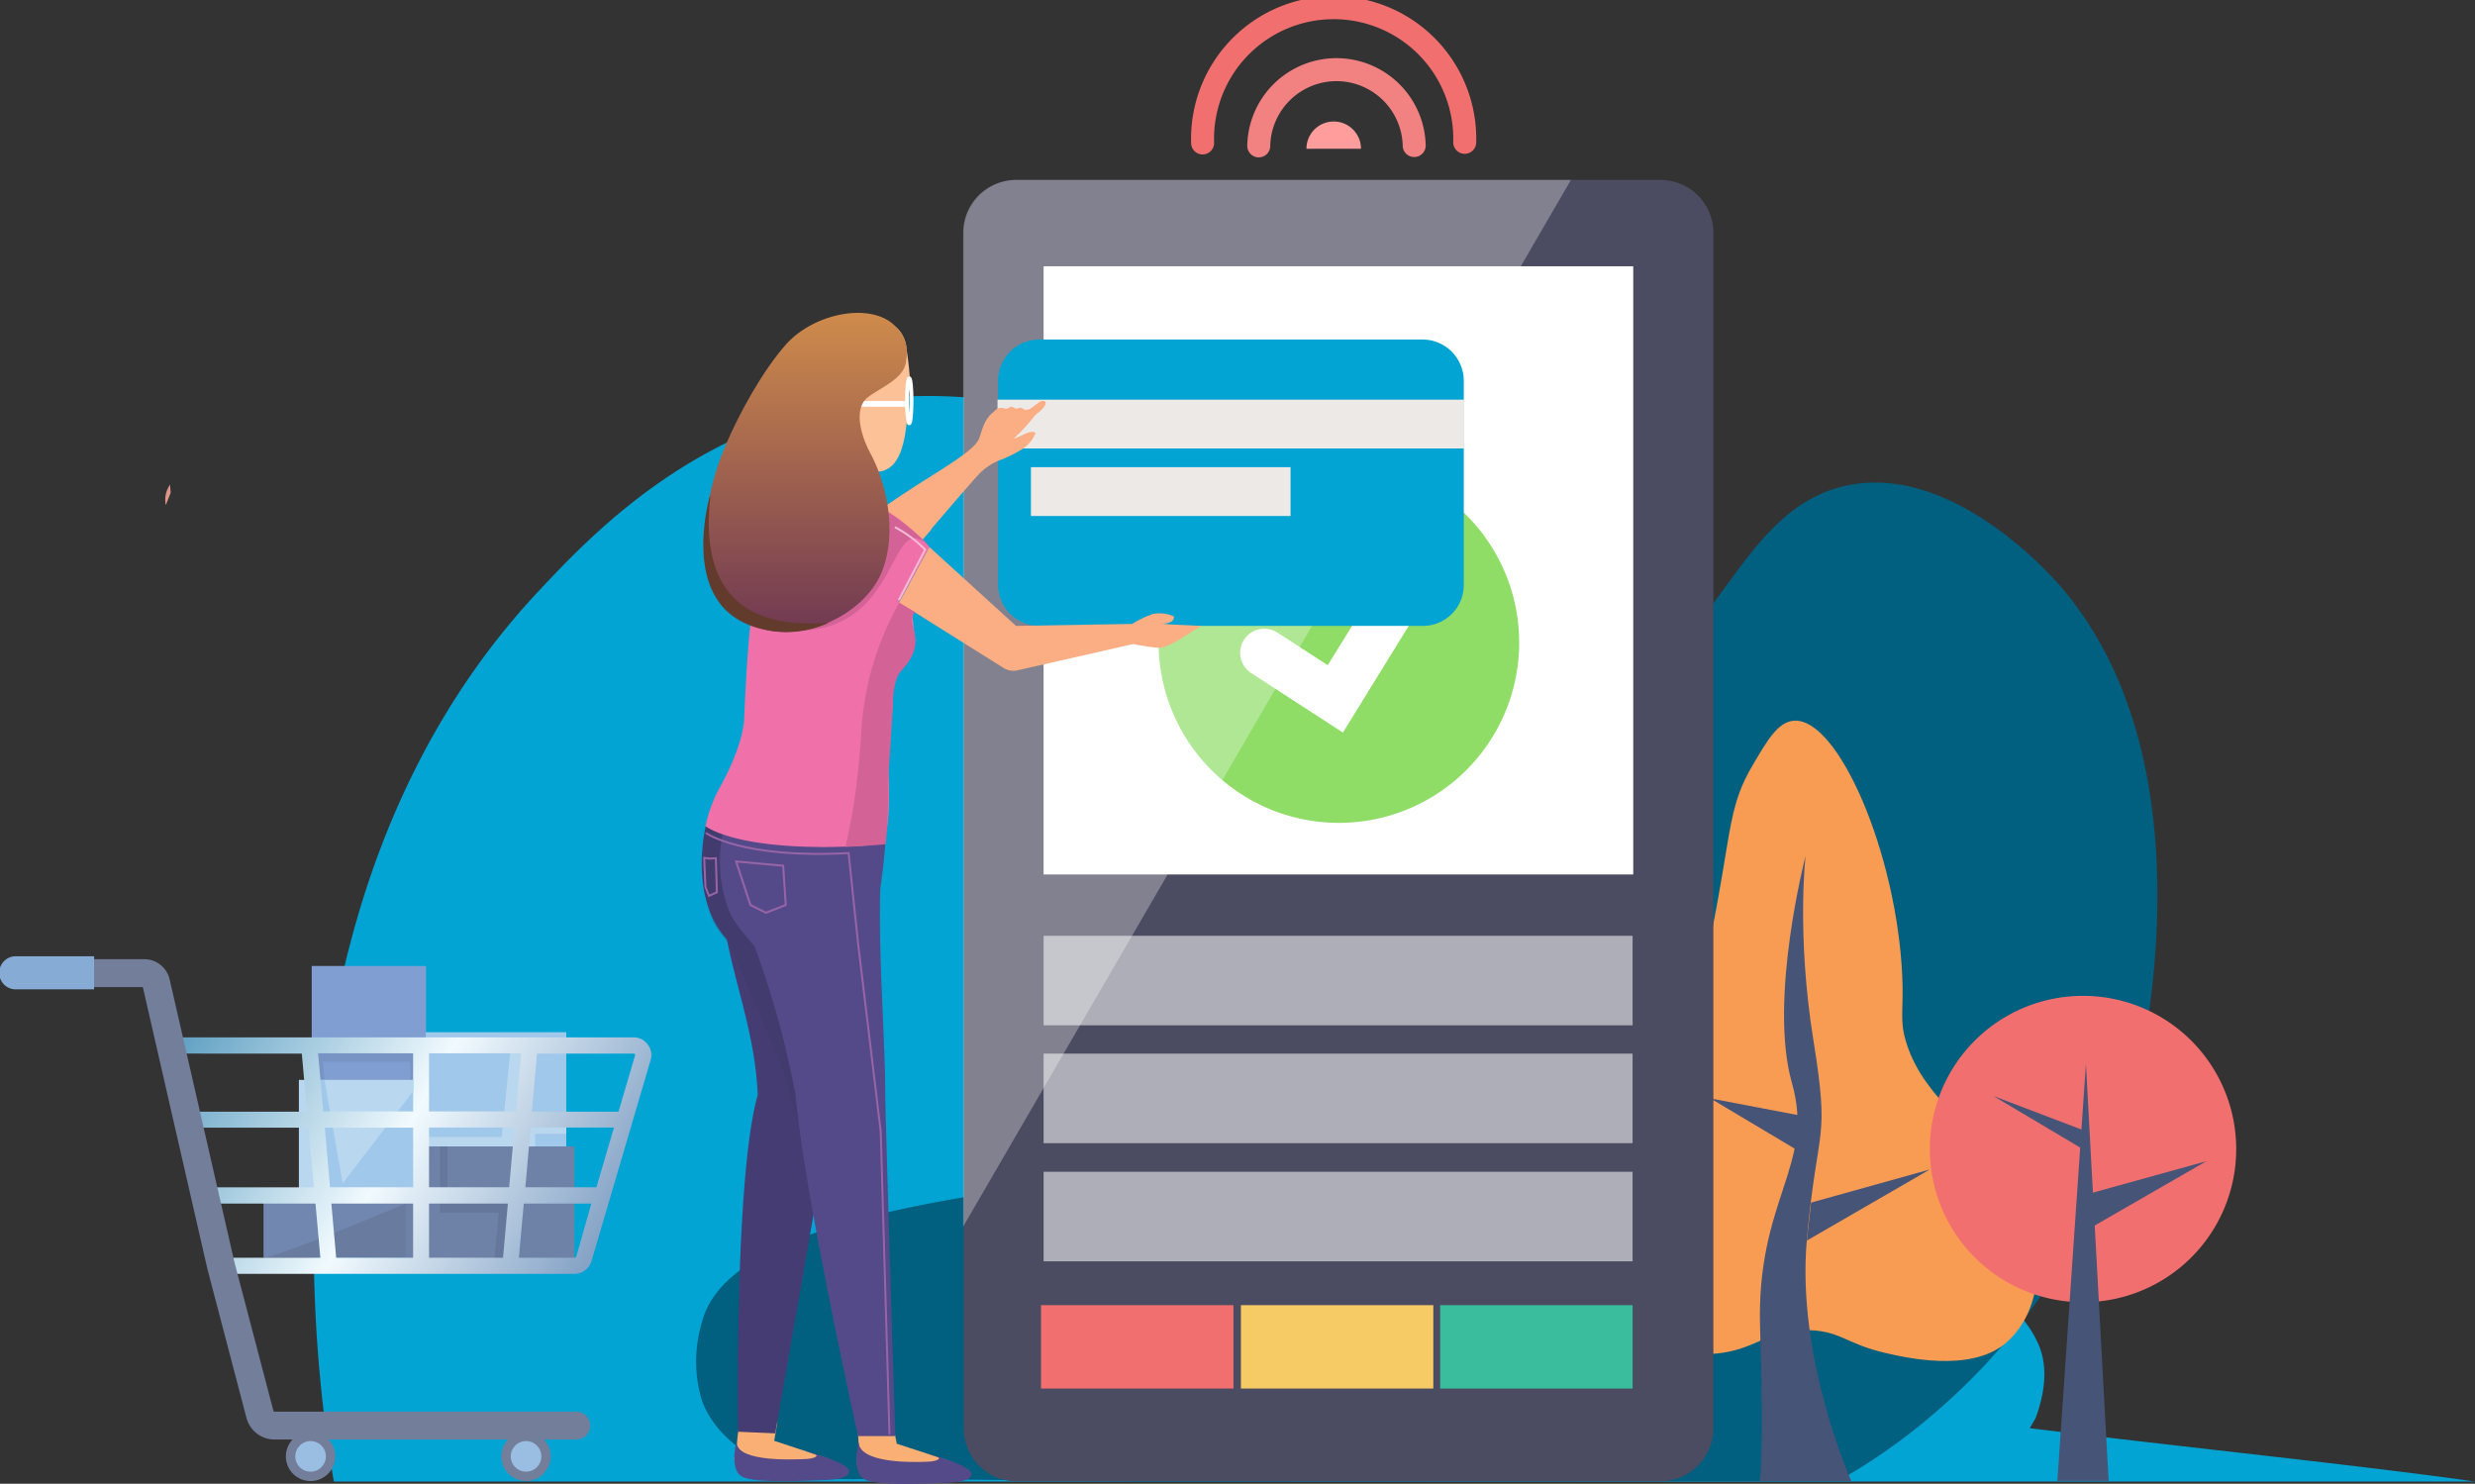 <svg xmlns="http://www.w3.org/2000/svg" xmlns:xlink="http://www.w3.org/1999/xlink" viewBox="0 0 659 395.06"><rect x="0" y="0" width="659" height="395.06" fill="#333333" stroke="none"/><defs><style>.cls-1{fill:#dd9588;}.cls-2{fill:#02a4d3;}.cls-3{fill:#015f7f;}.cls-4{fill:#f89c53;}.cls-5{fill:#465477;}.cls-6{fill:#f26f6f;}.cls-7{fill:#fab074;}.cls-8{fill:#544a89;}.cls-9{fill:#453c73;}.cls-10{fill:#403a65;opacity:0.4;}.cls-10,.cls-15,.cls-16{isolation:isolate;}.cls-11{fill:#4b4c61;}.cls-12,.cls-15,.cls-16{fill:#fff;}.cls-13{fill:#8fdd66;}.cls-14,.cls-28,.cls-29,.cls-34,.cls-39,.cls-40,.cls-42,.cls-43{fill:none;stroke-linecap:round;stroke-miterlimit:10;}.cls-14,.cls-42,.cls-43{stroke:#fff;}.cls-14{stroke-width:12.85px;}.cls-15{opacity:0.3;}.cls-16{opacity:0.55;}.cls-17{fill:#819ed2;}.cls-18{fill:#7894c5;}.cls-19{fill:#a0c8ea;}.cls-20{fill:#bad7f0;}.cls-21{fill:#6e82a8;}.cls-22{fill:#65779a;}.cls-23{fill:#7287af;}.cls-24{fill:#697ca0;}.cls-25{fill:#3abd9d;}.cls-26{fill:#ece9e7;}.cls-27{fill:#f6ca65;}.cls-28{stroke:#f26f6f;}.cls-28,.cls-29{stroke-width:6.12px;}.cls-29{stroke:#f28282;}.cls-30{fill:#ff9d9d;}.cls-31{fill:#fbad83;}.cls-32{fill:#f071a9;}.cls-33{fill:url(#linear-gradient);}.cls-34{stroke:#737e9a;stroke-width:7.42px;}.cls-35{fill:#86acd5;}.cls-36{fill:#737e9a;}.cls-37{fill:#9abde2;}.cls-38{fill:#d36396;}.cls-39{stroke:#9764a7;}.cls-39,.cls-40{stroke-width:0.53px;}.cls-40{stroke:#f8bbd6;}.cls-41{fill:#fcc197;}.cls-42{stroke-width:1.02px;}.cls-43{stroke-width:1.53px;}.cls-44{fill:url(#linear-gradient-2);}.cls-45{fill:#633b2c;}</style><linearGradient id="linear-gradient" x1="6.5" y1="132.33" x2="168.98" y2="38.53" gradientTransform="matrix(1, 0, 0, -1, 0, 395.4)" gradientUnits="userSpaceOnUse"><stop offset="0" stop-color="#00659c"/><stop offset="0.57" stop-color="#f1fafe"/><stop offset="1" stop-color="#5f84b2"/></linearGradient><linearGradient id="linear-gradient-2" x1="214.64" y1="312.1" x2="214.64" y2="227.03" gradientTransform="matrix(1, 0, 0, -1, 0, 395.4)" gradientUnits="userSpaceOnUse"><stop offset="0" stop-color="#cf8b4b"/><stop offset="1" stop-color="#703952"/></linearGradient></defs><g id="Layer_2" data-name="Layer 2"><g id="Layer_1-2" data-name="Layer 1"><path class="cls-1" d="M44.15,134.5a6.89,6.89,0,0,1,1.13-5.45l.17,2.17Z"/><path class="cls-2" d="M540.45,380.27c.52-.87,1-1.73,1.56-2.68,3.63-9.94,2.33-16.07.69-19.79-6.48-14.52-24.19-22.3-63.16-28.6-2.85-.44-20.65-6.05-27.65-23.08-4.58-11.06-2-22.12-.17-28.77,6.22-23.51,20.13-25.5,27.56-44.85,6.14-16,5.88-38.72-6.13-55.66-15-21.26-43.55-26.44-64.55-22.21-20.56,4.15-34.73,18.07-41.82,26.53a124.3,124.3,0,0,0-23-34.65c-28.95-30.85-73.27-45.45-113.54-39.92-45,6.22-72.92,35.95-86.92,50.9-78.54,83.91-58.66,212.58-54.43,237H659C629.1,390.21,582.19,385.45,540.45,380.27Z"/><path class="cls-3" d="M187.67,374.82c3.54,7.35,9.76,11.24,12.44,13A41.64,41.64,0,0,0,217,393.58a37.46,37.46,0,0,0,4.58.25c46.23,0,68.69.7,85.37.7,38.88,0,100.74-.18,182.31-.18,11.23-6.05,58.84-34.82,77.42-97.39,1.29-4.23,25.22-90.65-18.06-140.86-2.68-3.11-29.73-33.7-58.15-26.53-30,7.52-34.05,50.47-70.6,59.11-15.55,3.72-28.6-.78-33-2.33-36-12.79-36.38-51.25-68.09-61.79-16.41-5.44-37.93-.86-50.2,14.86-17.19,22-14.17,59.55,1,82.62,9.16,13.83,18.75,17.54,24.11,35.17,1.9,6.22,5.7,19.53-.18,33.79-8.29,20-29.2,26.53-32.49,27.05-38.7,6.22-68.95,15.55-74,33.53C182.92,365.06,187.67,374.82,187.67,374.82Z"/><path class="cls-4" d="M458.54,360.22c9.6-1.38,12.53-6.4,23.07-6.05,8.56.26,10.11,3.72,20.31,6.05,5.53,1.3,22.46,5.18,31.8-2.33,11-9,11.23-27.66,3.19-41.05-9.76-16.08-24.28-23.59-29.2-38.8-2.08-6.4-.78-8.82-1.21-18.15-1.47-32.67-16.94-68.53-28.69-68-4.32.17-7.26,5.18-11.32,12.18-5.61,9.51-5.61,16.34-9,35-2.77,14.95-4.06,22.47-7.18,30.42-4.49,11.67-7.86,13.57-14.25,25.41-9.59,17.54-20.31,37.16-13,50.81C429,356.59,446.1,362,458.54,360.22Z"/><path class="cls-5" d="M492.93,394.35s-14.69-32.75-11.83-64.29,6.22-25.23,1.72-53.23-2.07-48.91-2.07-48.91-9.94,38.28-3.63,60.4-9.59,31-8.47,65.42-.08,40.61-.08,40.61Z"/><path class="cls-5" d="M482.22,320.21l31.62-8.82L481.1,330.32Z"/><path class="cls-5" d="M479.19,306.64l-23.76-14.17L479.19,297v9.68Z"/><path class="cls-6" d="M554.62,346.74A40.79,40.79,0,1,0,513.84,306,40.79,40.79,0,0,0,554.62,346.74Z"/><path class="cls-5" d="M555.66,318l31.8-8.81-32.84,18.92Z"/><path class="cls-5" d="M554.62,306l-23.84-14.17,23.84,9.07V306Z"/><path class="cls-5" d="M555.4,283.31l-7.6,111h13.65Z"/><path class="cls-7" d="M207,378.71l-.86,4.93,13.91,4.58.86.43a1,1,0,0,1-.51,1.9l-13.14.87c-2.07.17-8.55.34-10.11-.7-1.72-1.12-1.38-1-1.64-2.5l.61-3.29.77-6.65Z"/><path class="cls-8" d="M196.22,383.46s-2.42,8.3,1.82,9.94c3.71,1.39,13.65,1,21.51.69,2.51-.08,7-.51,6.48-2.59-.6-2.33-12.1-5.27-12.1-5.27.52.17,2.34.78,2.94.95,1.47.52-.26,1.21-2.24,1.3C209.53,388.74,195.19,389.08,196.22,383.46Z"/><path class="cls-9" d="M228.1,208.21s2.16,31.54-6.48,86.51l-15.2,86.93-9.94-.43s-.95-68,5.27-89.62c-.6-15.29-5.53-27.91-8.21-41.48a25.31,25.31,0,0,1-5.61-10.88c-2-6.83-1.3-20.23,2.59-25.84C196.83,204,202.1,203.55,228.1,208.21Z"/><path class="cls-10" d="M188.36,218.32s5.27,8.39,10.8,9.68c5.88,1.47,12.61,64.9,12.61,64.9l4.5,26.53s-4-26.62-9.51-38.8c-2.16-4.84-7.94-19.27-12.7-29.47-2.07-2.76-3.89-4.23-5.27-8.81C186,233,187.58,225.58,188.36,218.32Z"/><path class="cls-7" d="M237.78,379.32l1,5.1,13.82,4.49.87.43a1,1,0,0,1-.52,1.9l-13.13.87c-2.08.17-8.56.34-10.11-.69-1.73-1.13-1.38-1-1.65-2.51l.61-3.28-.34-6.83Z"/><path class="cls-8" d="M228.62,384s-2.24,8.47,2,10.11c3.72,1.39,13.65,1,21.52.7,2.5-.09,7-.52,6.48-2.6-.61-2.33-12.1-5.27-12.1-5.27.6.17,2.33.78,2.94.95,1.47.52-.26,1.21-2.25,1.3C242.1,389.43,228.88,389.51,228.62,384Z"/><path class="cls-11" d="M442.13,394.44H270.7a14.09,14.09,0,0,1-14.08-14.09V62A14.09,14.09,0,0,1,270.7,47.91H442.13A14.09,14.09,0,0,1,456.21,62V380.35A14.2,14.2,0,0,1,442.13,394.44Z"/><path class="cls-12" d="M434.87,70.9h-157V232.84h157Z"/><path class="cls-13" d="M356.5,219.1a48,48,0,1,0-48-48A48,48,0,0,0,356.5,219.1Z"/><path class="cls-14" d="M336.63,173.82l18.92,12.27,20.74-33.62"/><path class="cls-15" d="M256.45,326.6V62a14.08,14.08,0,0,1,14.08-14.09H418.28Z"/><path class="cls-16" d="M434.7,249.17H277.87V273H434.7Z"/><path class="cls-8" d="M236.14,216s-3.71-5.19-20.82-6.74a82.18,82.18,0,0,1-11.32-2,20.49,20.49,0,0,0-5.79,4c-1.56,1.55-5.27,5.1-6.22,13.31a36.54,36.54,0,0,0,1.64,16.5c1.3,4.49,4.67,7.61,7.35,11,8.2,22.9,9.59,34.39,10.79,38.71,1.91,24.89,16.68,91.6,16.68,91.6h9.94s-2.68-85.38-2.68-91.51c0-13.48-1.9-37.51-1.3-54.45A163,163,0,0,0,236.14,216Z"/><path class="cls-16" d="M434.7,280.54H277.87v23.85H434.7Z"/><path class="cls-16" d="M434.7,312H277.87v23.85H434.7Z"/><path class="cls-17" d="M113.45,257.21H83v30.42h30.42Z"/><path class="cls-18" d="M86.4,287.54,86,282.7h23.24v4.84l2,.09v-9.16H83.55l1.13,9.07Z"/><path class="cls-19" d="M150.77,274.84H113.36v30.42h37.41Z"/><path class="cls-20" d="M136,278.73l-2.42,24H112.32v2.94h30.16v-3.8h8.29V298h-12l1.73-19.27Z"/><path class="cls-21" d="M152.93,305.26H108v30.42h44.93Z"/><path class="cls-22" d="M117.16,305.26v17.63H132.8l-1.29,13.56h3.71L137,319.34H119.15V305.26Z"/><path class="cls-20" d="M110,287.54H79.58V318H110Z"/><path class="cls-19" d="M112.32,287.54,91.24,315.11,86.4,287.54l-3.37.09,2.16,28.52h26.1Z"/><path class="cls-23" d="M108,318.05H70.16V334.9H108Z"/><path class="cls-24" d="M70.16,334.9c3.37,0,37.84-14.43,37.84-14.43V334.9Z"/><path class="cls-25" d="M434.7,347.52H383.46v22.2H434.7Z"/><path class="cls-2" d="M378.88,166.65H276.75a11,11,0,0,1-11-11V101.4a11,11,0,0,1,11-11h102a11,11,0,0,1,11,11v54.27A10.87,10.87,0,0,1,378.88,166.65Z"/><path class="cls-26" d="M343.63,124.39H274.5v13h69.13Z"/><path class="cls-26" d="M389.85,106.41H265.6v13H389.85Z"/><path class="cls-27" d="M381.64,347.52H330.41v22.2h51.23Z"/><path class="cls-6" d="M328.42,347.52H277.18v22.2h51.24Z"/><path class="cls-28" d="M320.21,38.06A34.91,34.91,0,1,1,390,37.89"/><path class="cls-29" d="M335.16,38.84a20.7,20.7,0,0,1,41.39-.09"/><path class="cls-30" d="M347.86,39.61a7.26,7.26,0,0,1,14.52,0Z"/><path class="cls-31" d="M278.22,106.93c-1-1-3.37,2.08-4.67,2.16h-.69c-.17,0-.69-.52-1.21-.52a4.75,4.75,0,0,0-.95.26c-.43,0-.95-.51-1.47-.51-.34,0-1,.51-1.29.51s-1.21-.34-1.82-.17c-.86.17-1,.52-1.81,1.21-3,2.51-2.94,6.4-4.15,7.86-2.85,3.81-12.61,8.91-22.38,15.65-4.58,3.11-19.09,11.32-19.09,11.32l-6.05,3.63s-13.48-26.1-16.68-5.45c0,0,.87,13.74,13.83,26.62,5.7,2.85,17.19-6.74,26.09-15.56l.09.09,1.29-1.38C243.4,146.42,248,141,248,141l-.09-.09c.69-.77,10.11-11.84,12.62-14.51a15.38,15.38,0,0,1,6.22-4.07,36.17,36.17,0,0,0,5.61-2.85,9.11,9.11,0,0,0,3.11-3.63c.7-1-.69-1-1.9-.6-.95.34-3.37,1.64-3.54,1.55a8.41,8.41,0,0,1,1.21-1.29,27.61,27.61,0,0,0,2.33-2.51c1.13-1.21,1.65-2.07,2.51-2.85C276.75,109.7,279.08,107.71,278.22,106.93Z"/><path class="cls-32" d="M243.05,165c.69,5,.52,7.95-3.63,12.62-2.33,2.59-1.38,8.38-1.9,12.53-.77,6.83-1.29,11.24-.86,17.37.09.78.17,11.32-.69,13.65-1.56,4.33-5.19,4-10.8,4.24-2.51.09-5.27.17-8.47.09-22.55-.35-28.86-5.53-28.86-5.53a37.26,37.26,0,0,1,4-10.63c3.54-6.4,6.13-13.31,6.3-18,1.21-28.43,3.29-44.68,8.12-50.9a17.64,17.64,0,0,1,11.32-7.6s13.05-1.64,22.21,5.7c6,4.75,7.69,7.09,7.69,7.09l-8.12,14.77,4.32.87C243.74,161.29,242.71,162.15,243.05,165Z"/><path class="cls-31" d="M247.46,145.65l23.07,21,30.93-.52a26.11,26.11,0,0,1,5.62-2.68,9.45,9.45,0,0,1,5.53.69c.08,2.16-3.54,1.9-3.54,1.9l3.19.26,7.52.35-3.8,2.42s-4.75,3.19-7,3.37c-1.56.17-7.26-.95-7.26-.95l-30.84,7a4.9,4.9,0,0,1-3.63-.61l-27.83-17.46Z"/><path class="cls-33" d="M172.46,278.12a4.54,4.54,0,0,0-3.71-1.9H47.18L43.89,262A6.29,6.29,0,0,0,37.67,257H11.23a2.16,2.16,0,1,0,0,4.32H37.67a2,2,0,0,1,2,1.64l3.63,15.9V279l9.07,39.84L57,339.31h.08l9.94,37.85a6.2,6.2,0,0,0,6,4.58h80.36a2.16,2.16,0,0,0,0-4.32H73A1.87,1.87,0,0,1,71.2,376l-9.59-36.81h91.32a4.78,4.78,0,0,0,4.58-3.46l15.73-53.49A4.5,4.5,0,0,0,172.46,278.12Zm-13.65,38H139.89l1.38-15.9h22.21Zm-23.24,0H114.23v-15.9H137ZM110,300.25v15.9H87.87l-1.38-15.9Zm-23.93-4.32-1.38-15.47H110v15.47Zm-2.51,20.22H56.34l-3.63-15.9H82.17Zm-26.26,4.32H84l1.3,14.43H60.66Zm30.93,0H110V334.9H89.51Zm26,0h21l-1.29,14.43h-19.7Zm0-24.54V280.46h24.53l-1.38,15.47ZM80.36,280.54,81.74,296H51.67l-3.54-15.47Zm73.09,54a.57.57,0,0,1-.52.35H138.16l1.3-14.43h18Zm15.64-53.49L164.68,296H141.62L143,280.54h25.75a.43.43,0,0,1,.34.18A.39.39,0,0,1,169.09,281.06Z"/><path class="cls-34" d="M153.45,379.58H73.1a4,4,0,0,1-3.89-3L58.84,337.06,41.56,261.62a3.23,3.23,0,0,0-3.11-2.51H12.36"/><path class="cls-35" d="M25.06,263.43H4.41a4.41,4.41,0,1,1,0-8.81H25.06Z"/><path class="cls-36" d="M82.69,394.35a6.57,6.57,0,1,0-6.57-6.56A6.56,6.56,0,0,0,82.69,394.35Z"/><path class="cls-36" d="M140.06,394.35a6.57,6.57,0,1,0-6.57-6.56A6.57,6.57,0,0,0,140.06,394.35Z"/><path class="cls-37" d="M82.69,391.85a4.07,4.07,0,1,0-4.06-4.06A4.06,4.06,0,0,0,82.69,391.85Z"/><path class="cls-37" d="M140.06,391.85a4.07,4.07,0,1,0-4.06-4.06A4.06,4.06,0,0,0,140.06,391.85Z"/><path class="cls-38" d="M239.94,178.66c-2.33,2.5-2.16,8.47-2.42,12.53-.34,6.74-.86,13.48-.86,13.48-.17,5.88-.09,13.74-.87,20.13-4.66.44-10.62.7-10.62.7v.08c0-1.47,3.11-11.66,4.15-30.85a79.12,79.12,0,0,1,10.1-34.22l4.32,2.51s-1.46.95-.69,3.63C244.35,171.05,244.09,174.08,239.94,178.66Z"/><path class="cls-39" d="M188.1,221.87s9.5,6.82,37.85,5.27l2.5,23.85,6.05,50.29,2.33,80.46"/><path class="cls-38" d="M192.77,144.61s.77,22.73,18,23.33c29.56,1,25.41-32.4,36.21-22.9,0,0-3-3.63-10.37-8.64,0,0-3.37,9.68-11,13.31C220.24,152.3,200.54,154.37,192.77,144.61Z"/><path class="cls-40" d="M238.47,140.46a33.47,33.47,0,0,1,7.87,5.88l-6.92,13.22"/><path class="cls-39" d="M196,229.38l3.8,11.58,4.15,2.08,5.27-2.08-.69-10.45Z"/><path class="cls-39" d="M188.88,228.61l1.73-.09.26,9.07-2.08.95-.95-2.33-.34-7.78Z"/><path class="cls-41" d="M210,113c2.94,15.21,14.78,13.4,24.45,12.53,7.61-1.47,7-14.86,7.78-25.32-.17-2.5-.61-5.79-.95-8.12-1.82-10.72-18.15-8.3-27.39-3.89C206.33,91.9,207.71,101.49,210,113Z"/><path class="cls-42" d="M242.1,112.72c.34,0,.61-2.67.61-6s-.27-6-.61-6-.6,2.67-.6,6S241.77,112.72,242.1,112.72Z"/><path class="cls-43" d="M241.07,107.54h-11.5"/><path class="cls-44" d="M198.82,165.87c13.47,6.83,31.19-2.08,35.85-13.31,4.75-11.41.78-25.15-2.94-31.89-1.64-2.94-5.09-11.4-.69-14.86,3-2.42,9.59-4.84,10.2-9.42.69-4.84-.43-6.74-2.42-9.07-6.14-7.18-21.95-4.15-29.55,4.4-6.05,6.83-12.36,18.06-16.16,27.05-6.22,14.61-5.44,25.93-4.92,30.51C189.05,155.93,190.69,161.81,198.82,165.87Z"/><path class="cls-45" d="M189,132.08c.61,0-3.28,17.2,6.31,27,6.66,6.83,17.2,7.35,25.32,6.74a26.85,26.85,0,0,1-14,2.34c-1.3-.18-7.43-.78-12.1-4.58C182.92,154.29,188.62,133.55,189,132.08Z"/></g></g></svg>